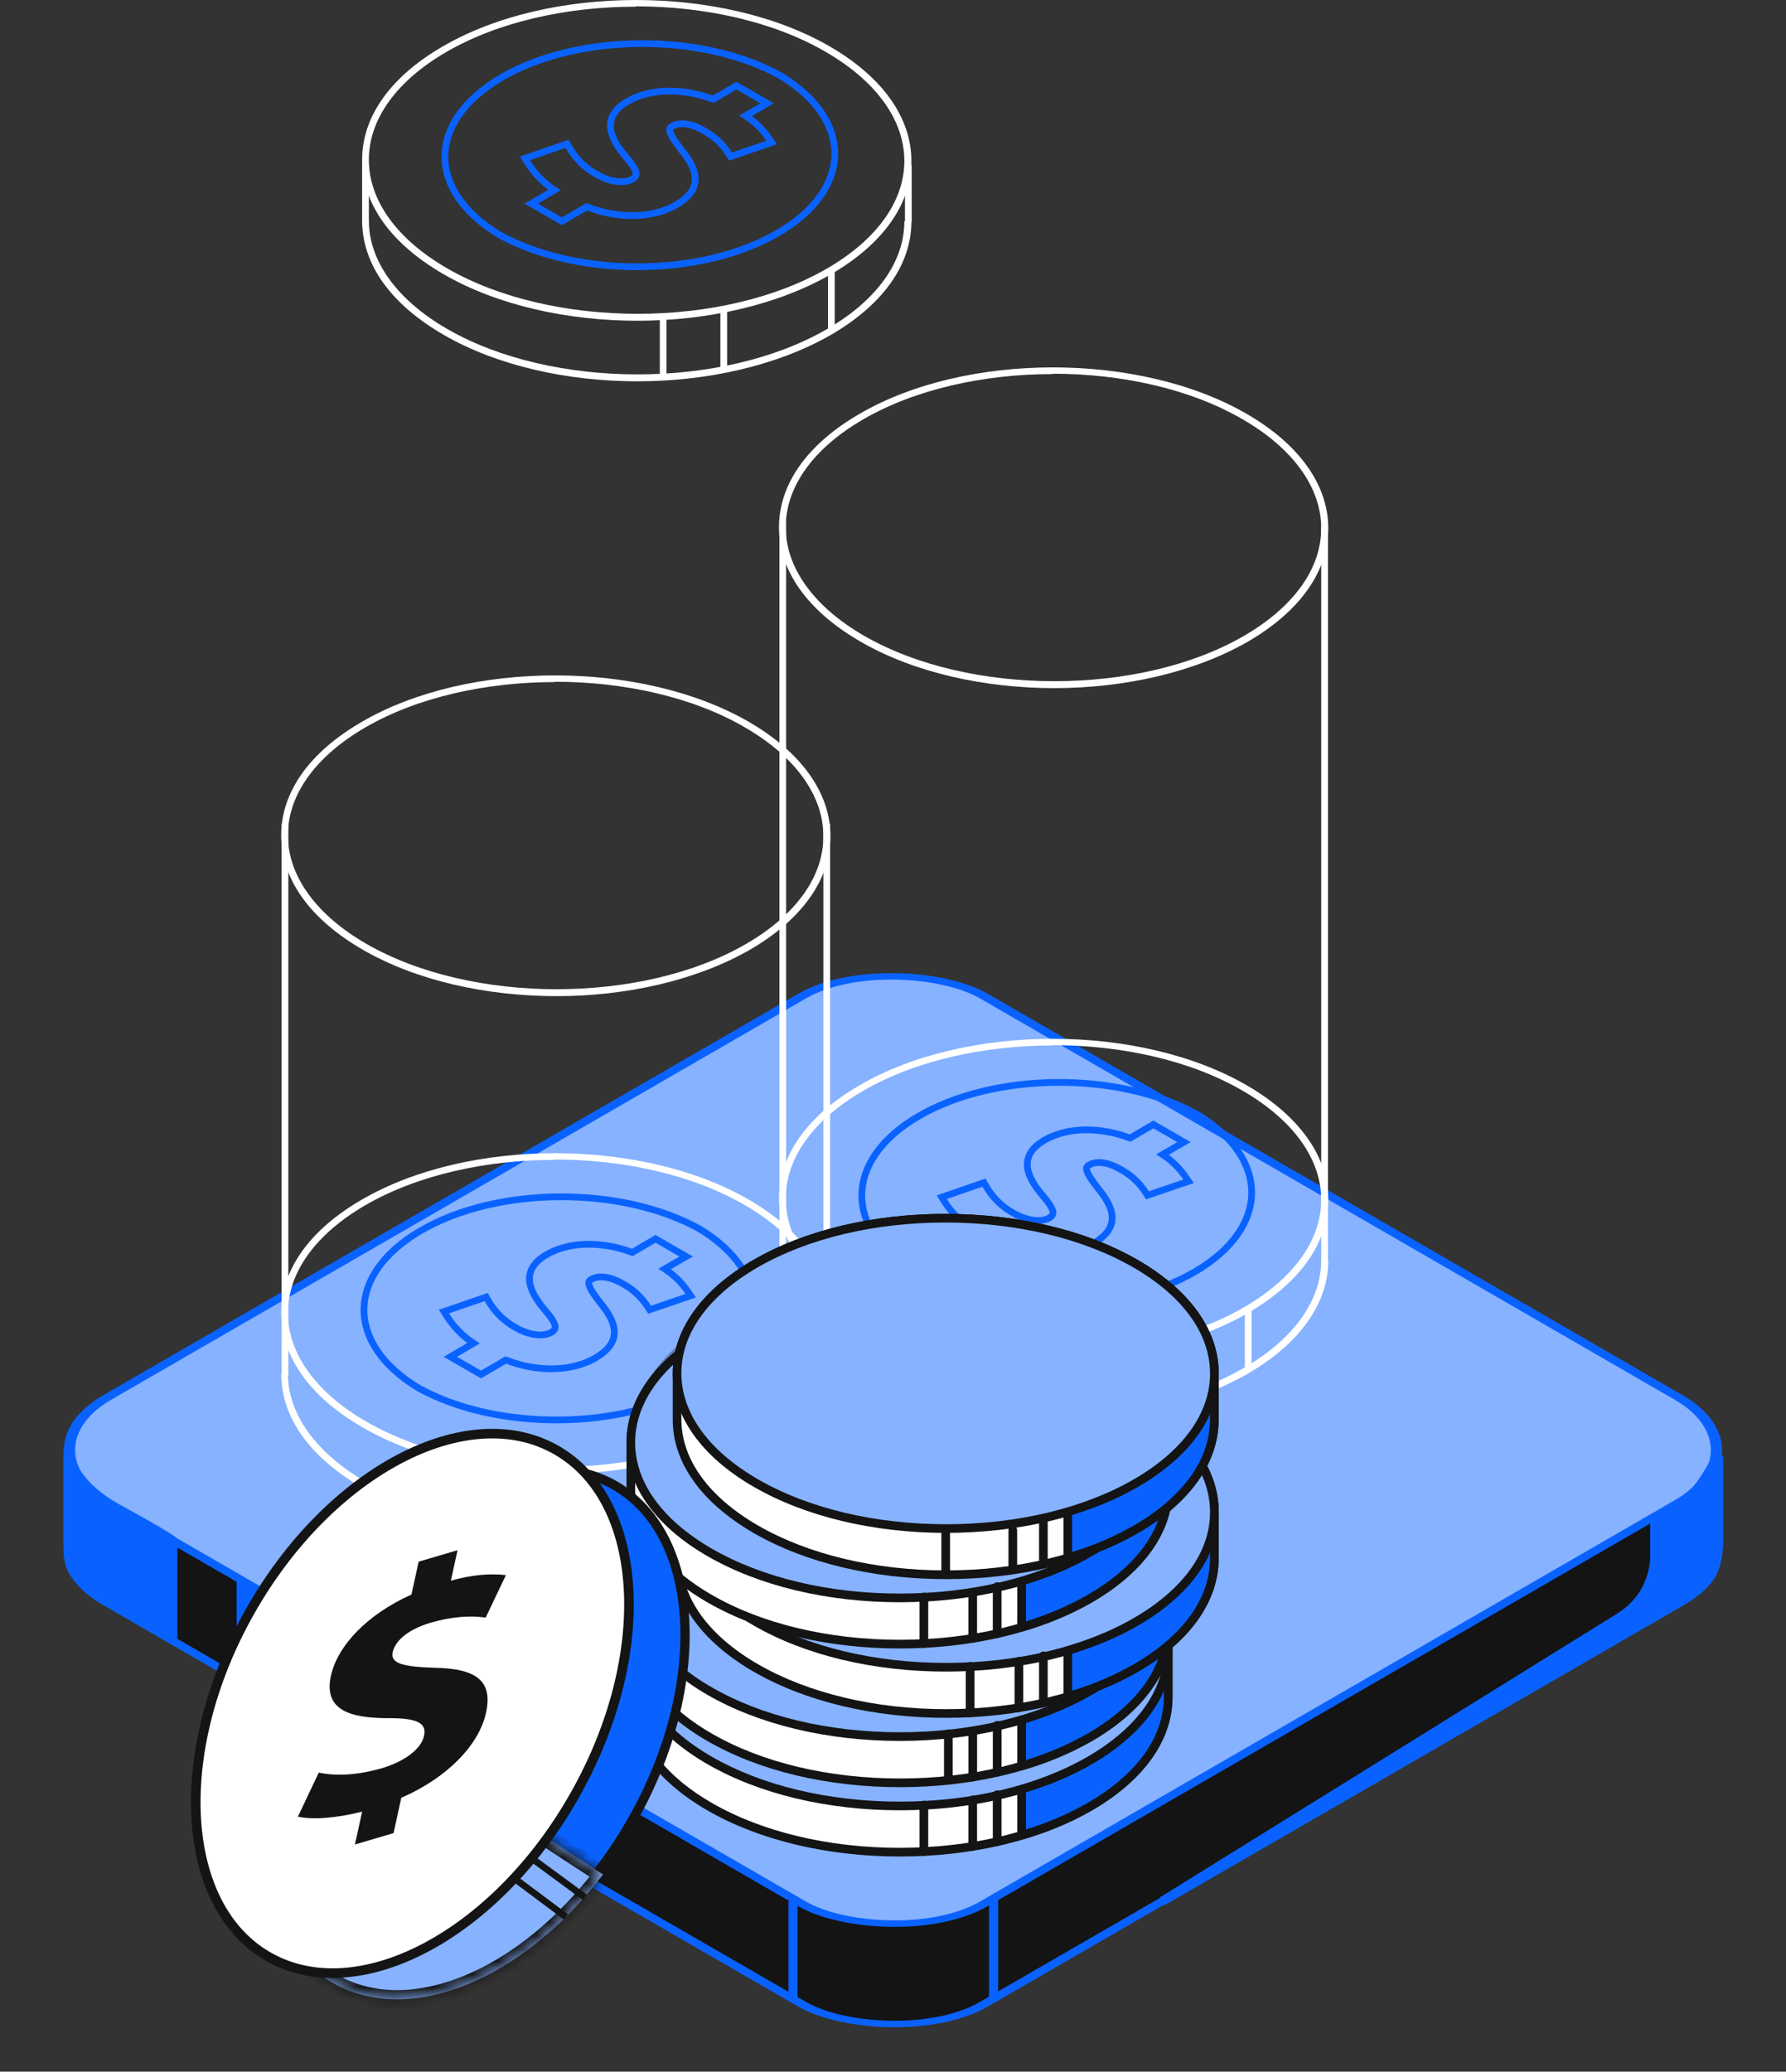 <svg width="138" height="160" viewBox="0 0 138 160" fill="none" xmlns="http://www.w3.org/2000/svg">
<rect x="0" y="0" width="138" height="160" fill="#333333" stroke="none"/>
<rect x="0.61" width="78.218" height="78.218" rx="8.104" transform="matrix(0.866 -0.5 0.866 0.5 0.732 120.042)" fill="#141414" stroke="#0962FF" stroke-width="0.705"/>
<rect x="0.61" width="78.218" height="78.218" rx="8.104" transform="matrix(0.866 -0.5 0.866 0.5 0.732 112.29)" fill="#86B2FF" stroke="#0962FF" stroke-width="0.705"/>
<path d="M5.25 119.372V111.957C5.25 112.779 6.025 114.846 9.126 116.537C12.226 118.228 13.236 118.886 13.354 119.003V126.614L7.012 122.879C6.681 122.631 6.083 122.069 5.66 121.366C5.303 120.773 5.25 120.063 5.25 119.372Z" fill="#0962FF" stroke="#0962FF" stroke-width="0.705"/>
<path d="M132.584 111.957V120.06" stroke="#0962FF" stroke-width="0.705"/>
<path d="M61.272 146.838V154.237" stroke="#0962FF" stroke-width="0.705"/>
<path d="M76.775 146.485V154.237" stroke="#0962FF" stroke-width="0.705"/>
<path d="M127.863 120.095V117.242C127.863 117.242 129.721 116.353 130.681 115.48C131.483 114.752 132.332 113.206 132.657 112.58C132.692 112.514 132.795 112.54 132.795 112.614V118.834C132.795 119.877 132.684 120.965 132.091 121.822C131.333 122.916 130.103 123.566 128.951 124.231L89.811 146.838L125.197 124.885C126.854 123.857 127.863 122.045 127.863 120.095Z" fill="#0962FF" stroke="#0962FF" stroke-width="0.705"/>
<path d="M18.639 129.714V122.315L24.276 125.839V132.885L18.639 129.714Z" fill="#0962FF" stroke="#0962FF" stroke-width="0.705"/>
<circle opacity="0.3" cx="16.307" cy="16.307" r="16.307" transform="matrix(0.866 0.5 -0.866 0.5 69.023 93.985)" fill="#141414"/>
<path d="M43.005 76.935C37.594 76.935 32.173 75.74 28.041 73.354C23.909 70.969 21.732 67.871 21.727 64.519C21.721 61.166 23.93 58.074 27.963 55.746C36.18 50.969 49.584 50.969 57.853 55.746C61.918 58.095 64.163 61.234 64.168 64.581C64.173 67.928 61.964 71.026 57.931 73.359C53.82 75.714 48.415 76.935 43.005 76.935ZM42.869 52.679C37.553 52.679 32.241 53.849 28.208 56.193C24.362 58.433 22.246 61.39 22.246 64.508C22.246 67.627 24.403 70.641 28.301 72.892C36.425 77.569 49.61 77.569 57.666 72.892C61.512 70.657 63.627 67.694 63.622 64.576C63.617 61.458 61.471 58.443 57.573 56.187C53.534 53.823 48.186 52.653 42.869 52.653V52.679Z" fill="white"/>
<path d="M28.041 114.933C32.173 117.319 37.594 118.514 43.005 118.514C48.415 118.514 53.82 117.293 57.931 114.938C61.964 112.605 64.173 109.507 64.168 106.16L63.622 106.155C63.627 109.273 61.512 112.236 57.666 114.47C49.61 119.148 36.425 119.148 28.301 114.47C24.403 112.22 22.246 109.206 22.246 106.087L21.727 106.098C21.732 109.45 23.909 112.547 28.041 114.933Z" fill="white"/>
<path d="M43.005 113.836C37.594 113.836 32.173 112.641 28.041 110.255C23.909 107.87 21.732 104.772 21.727 101.42C21.721 98.068 23.93 94.975 27.963 92.647C36.18 87.87 49.584 87.87 57.853 92.647C61.918 94.996 64.163 98.135 64.168 101.482C64.173 104.829 61.964 107.927 57.931 110.261C53.82 112.615 48.415 113.836 43.005 113.836ZM42.869 89.58C37.553 89.58 32.241 90.75 28.208 93.094C24.362 95.334 22.246 98.291 22.246 101.409C22.246 104.528 24.403 107.542 28.301 109.793C36.425 114.47 49.61 114.47 57.666 109.793C61.512 107.558 63.627 104.595 63.622 101.477C63.617 98.359 61.471 95.344 57.573 93.088C53.534 90.724 48.186 89.554 42.869 89.554V89.58Z" fill="white"/>
<line x1="22.018" y1="63.645" x2="22.018" y2="106.264" stroke="white" stroke-width="0.52"/>
<line x1="63.881" y1="63.645" x2="63.881" y2="106.264" stroke="white" stroke-width="0.52"/>
<path d="M53.176 99.788C52.697 99.076 52.079 98.47 51.362 98.004L52.629 97.268L53.017 97.043L52.628 96.819L50.783 95.753L50.652 95.677L50.522 95.754L48.857 96.73C46.437 95.822 43.95 95.901 42.244 96.891C41.769 97.165 41.421 97.469 41.2 97.811C40.975 98.156 40.889 98.528 40.918 98.913C40.976 99.663 41.471 100.444 42.146 101.226L42.146 101.226C42.609 101.761 42.834 102.135 42.884 102.396C42.907 102.515 42.892 102.599 42.854 102.668C42.814 102.741 42.734 102.823 42.584 102.909C42.294 103.073 41.881 103.137 41.396 103.077C40.914 103.018 40.382 102.84 39.874 102.546L39.874 102.546L39.868 102.543C38.943 102.042 38.182 101.285 37.675 100.364L37.569 100.173L37.362 100.244L34.613 101.19L34.306 101.295L34.477 101.572C35.014 102.442 35.733 103.182 36.584 103.743L35.185 104.564L34.799 104.789L35.186 105.013L37.031 106.078L37.162 106.154L37.292 106.078L39.085 105.034C41.639 106.04 44.269 105.886 45.987 104.888C46.843 104.39 47.385 103.811 47.459 103.067C47.532 102.339 47.145 101.55 46.412 100.659C45.908 100.019 45.622 99.584 45.524 99.28C45.477 99.134 45.484 99.048 45.504 98.993C45.523 98.941 45.57 98.877 45.69 98.807L45.69 98.807C46.107 98.565 46.924 98.459 48.096 99.135L48.096 99.135L48.104 99.139C48.913 99.57 49.596 100.206 50.085 100.982L50.195 101.155L50.389 101.089L53.045 100.179L53.366 100.069L53.176 99.788ZM43.225 92.431C47.12 92.408 51.021 93.235 54.032 94.899C56.907 96.634 58.276 98.843 58.249 100.994C58.222 103.148 56.796 105.347 53.854 107.058C50.914 108.768 47.048 109.642 43.15 109.666C39.254 109.69 35.354 108.864 32.343 107.203C29.465 105.465 28.096 103.255 28.124 101.103C28.151 98.949 29.579 96.75 32.521 95.039C35.461 93.328 39.327 92.454 43.225 92.431Z" stroke="#0962FF" stroke-width="0.52"/>
<line x1="57.983" y1="109.902" x2="57.983" y2="114.579" stroke="white" stroke-width="0.52"/>
<line x1="49.666" y1="113.021" x2="49.666" y2="117.698" stroke="white" stroke-width="0.52"/>
<line x1="44.988" y1="113.54" x2="44.988" y2="118.218" stroke="white" stroke-width="0.52"/>
<path d="M81.469 53.145C76.059 53.145 70.638 51.95 66.506 49.565C62.374 47.179 60.197 44.081 60.191 40.729C60.186 37.377 62.395 34.284 66.428 31.956C74.645 27.18 88.049 27.18 96.318 31.956C100.383 34.305 102.628 37.444 102.633 40.791C102.638 44.139 100.429 47.236 96.396 49.57C92.285 51.924 86.88 53.145 81.469 53.145ZM81.334 28.89C76.017 28.89 70.706 30.059 66.672 32.403C62.827 34.643 60.711 37.6 60.711 40.719C60.711 43.837 62.868 46.852 66.766 49.102C74.889 53.78 88.075 53.78 96.131 49.102C99.977 46.867 102.092 43.905 102.087 40.786C102.082 37.668 99.936 34.653 96.037 32.398C91.999 30.033 86.651 28.863 81.334 28.863V28.89Z" fill="white"/>
<path d="M66.506 106.098C70.638 108.483 76.059 109.679 81.469 109.679C86.88 109.679 92.285 108.457 96.396 106.103C100.429 103.769 102.638 100.672 102.633 97.325L102.087 97.319C102.092 100.438 99.977 103.4 96.131 105.635C88.075 110.313 74.889 110.313 66.766 105.635C62.868 103.385 60.711 100.37 60.711 97.252L60.191 97.262C60.197 100.614 62.374 103.712 66.506 106.098Z" fill="white"/>
<path d="M81.469 105.001C76.059 105.001 70.638 103.806 66.506 101.42C62.374 99.034 60.197 95.937 60.191 92.585C60.186 89.232 62.395 86.14 66.428 83.811C74.645 79.035 88.049 79.035 96.318 83.811C100.383 86.161 102.628 89.3 102.633 92.647C102.638 95.994 100.429 99.092 96.396 101.425C92.285 103.78 86.88 105.001 81.469 105.001ZM81.334 80.745C76.017 80.745 70.706 81.914 66.672 84.258C62.827 86.499 60.711 89.456 60.711 92.574C60.711 95.693 62.868 98.707 66.766 100.957C74.889 105.635 88.075 105.635 96.131 100.957C99.977 98.723 102.092 95.76 102.087 92.642C102.082 89.523 99.936 86.509 96.037 84.253C91.999 81.888 86.651 80.719 81.334 80.719V80.745Z" fill="white"/>
<path d="M60.482 40.242L60.482 97.429" stroke="white" stroke-width="0.52"/>
<path d="M102.348 40.684L102.348 97.428" stroke="white" stroke-width="0.52"/>
<path d="M91.641 90.953C91.161 90.241 90.544 89.635 89.827 89.169L91.094 88.433L91.482 88.208L91.093 87.983L89.248 86.918L89.117 86.842L88.987 86.919L87.322 87.895C84.901 86.987 82.415 87.066 80.709 88.056C80.234 88.329 79.886 88.634 79.664 88.975C79.44 89.321 79.353 89.693 79.383 90.078C79.441 90.828 79.936 91.609 80.611 92.391L80.611 92.391C81.073 92.926 81.298 93.299 81.349 93.561C81.372 93.68 81.356 93.764 81.319 93.832C81.279 93.906 81.199 93.988 81.049 94.074C80.759 94.237 80.346 94.301 79.861 94.242C79.379 94.183 78.847 94.004 78.339 93.711L78.339 93.711L78.333 93.707C77.408 93.206 76.647 92.45 76.139 91.529L76.034 91.337L75.827 91.409L73.078 92.355L72.77 92.46L72.941 92.737C73.478 93.606 74.198 94.347 75.049 94.908L73.649 95.728L73.264 95.954L73.651 96.177L75.496 97.243L75.626 97.318L75.757 97.243L77.55 96.199C80.104 97.204 82.734 97.051 84.452 96.052C85.308 95.555 85.85 94.976 85.924 94.231C85.996 93.504 85.61 92.715 84.877 91.824C84.373 91.184 84.087 90.749 83.989 90.444C83.942 90.299 83.949 90.213 83.969 90.158C83.988 90.105 84.034 90.042 84.155 89.972L84.155 89.972C84.572 89.73 85.389 89.624 86.561 90.299L86.561 90.3L86.569 90.304C87.378 90.735 88.061 91.37 88.55 92.146L88.66 92.32L88.854 92.254L91.51 91.344L91.831 91.234L91.641 90.953ZM81.69 83.596C85.585 83.573 89.486 84.4 92.496 86.064C95.372 87.799 96.741 90.007 96.714 92.159C96.687 94.313 95.26 96.512 92.319 98.223C89.379 99.933 85.513 100.807 81.615 100.831C77.719 100.855 73.819 100.029 70.808 98.368C67.93 96.63 66.561 94.42 66.588 92.268C66.616 90.114 68.044 87.915 70.986 86.203C73.925 84.493 77.792 83.619 81.69 83.596Z" stroke="#0962FF" stroke-width="0.52"/>
<line x1="96.447" y1="101.067" x2="96.447" y2="105.744" stroke="white" stroke-width="0.52"/>
<line x1="88.133" y1="104.185" x2="88.133" y2="108.863" stroke="white" stroke-width="0.52"/>
<line x1="83.455" y1="104.705" x2="83.455" y2="109.382" stroke="white" stroke-width="0.52"/>
<path d="M34.295 25.869C38.427 28.254 43.848 29.45 49.258 29.45C54.669 29.45 60.074 28.228 64.185 25.874C68.218 23.54 70.427 20.443 70.422 17.096L69.876 17.09C69.881 20.209 67.766 23.171 63.92 25.406C55.864 30.084 42.678 30.084 34.555 25.406C30.657 23.156 28.5 20.141 28.5 17.023L27.98 17.033C27.986 20.386 30.163 23.483 34.295 25.869Z" fill="white"/>
<path d="M49.258 24.772C43.848 24.772 38.427 23.577 34.295 21.191C30.163 18.805 27.986 15.708 27.98 12.355C27.975 9.003 30.184 5.911 34.217 3.582C42.434 -1.194 55.838 -1.194 64.107 3.582C68.172 5.932 70.417 9.071 70.422 12.418C70.427 15.765 68.218 18.863 64.185 21.196C60.074 23.551 54.669 24.772 49.258 24.772ZM49.123 0.516C43.806 0.516 38.495 1.685 34.462 4.029C30.616 6.269 28.5 9.227 28.5 12.345C28.5 15.464 30.657 18.478 34.555 20.728C42.678 25.406 55.864 25.406 63.92 20.728C67.766 18.494 69.881 15.531 69.876 12.413C69.871 9.294 67.725 6.28 63.827 4.024C59.788 1.659 54.44 0.49 49.123 0.49V0.516Z" fill="white"/>
<path d="M70.184 12.734V17.151" stroke="white" stroke-width="0.52"/>
<path d="M28.24 12.734V17.151" stroke="white" stroke-width="0.52"/>
<path d="M59.43 10.724C58.95 10.012 58.333 9.406 57.616 8.94L58.883 8.204L59.271 7.979L58.882 7.754L57.037 6.689L56.906 6.613L56.776 6.69L55.111 7.666C52.69 6.758 50.204 6.837 48.498 7.827C48.023 8.1 47.675 8.405 47.453 8.746C47.229 9.092 47.143 9.463 47.172 9.849C47.23 10.599 47.725 11.379 48.4 12.161L48.4 12.162C48.862 12.697 49.087 13.07 49.138 13.332C49.161 13.451 49.145 13.535 49.108 13.603C49.068 13.677 48.988 13.759 48.838 13.844C48.548 14.008 48.135 14.072 47.65 14.013C47.168 13.954 46.636 13.775 46.128 13.482L46.128 13.482L46.122 13.478C45.197 12.977 44.436 12.221 43.928 11.3L43.823 11.108L43.616 11.179L40.867 12.125L40.56 12.231L40.73 12.508C41.267 13.377 41.987 14.118 42.838 14.678L41.438 15.499L41.053 15.725L41.44 15.948L43.285 17.014L43.416 17.089L43.546 17.013L45.339 15.97C47.893 16.975 50.523 16.822 52.241 15.823C53.097 15.325 53.639 14.747 53.713 14.002C53.785 13.275 53.399 12.486 52.666 11.595C52.162 10.955 51.876 10.52 51.778 10.215C51.731 10.07 51.738 9.984 51.758 9.929C51.777 9.876 51.824 9.812 51.944 9.743L51.944 9.743C52.361 9.501 53.178 9.395 54.35 10.07L54.35 10.07L54.358 10.075C55.167 10.506 55.85 11.141 56.339 11.917L56.449 12.091L56.643 12.024L59.299 11.115L59.62 11.005L59.43 10.724ZM49.479 3.367C53.374 3.343 57.275 4.171 60.285 5.834C63.161 7.57 64.53 9.778 64.503 11.93C64.476 14.083 63.05 16.282 60.108 17.994C57.168 19.704 53.302 20.578 49.404 20.602C45.508 20.626 41.608 19.8 38.597 18.139C35.719 16.401 34.35 14.191 34.377 12.039C34.405 9.884 35.833 7.685 38.775 5.974C41.715 4.264 45.581 3.39 49.479 3.367Z" stroke="#0962FF" stroke-width="0.52"/>
<line x1="64.238" y1="20.838" x2="64.238" y2="25.515" stroke="white" stroke-width="0.52"/>
<line x1="55.922" y1="23.956" x2="55.922" y2="28.634" stroke="white" stroke-width="0.52"/>
<line x1="51.242" y1="24.476" x2="51.242" y2="29.153" stroke="white" stroke-width="0.52"/>
<path d="M90.261 127.492C90.253 124.427 88.225 121.364 84.169 119.023C76.057 114.339 62.916 114.334 54.812 119.013C50.758 121.354 48.735 124.422 48.742 127.492V131.062C48.742 134.128 50.778 137.191 54.83 139.532C62.942 144.217 76.091 144.22 84.189 139.542C88.243 137.201 90.266 134.133 90.261 131.062V127.492Z" fill="white"/>
<path d="M69.525 143.382C63.916 143.382 58.645 142.118 54.661 139.822C50.636 137.497 48.414 134.387 48.408 131.067V127.496C48.401 124.169 50.616 121.054 54.646 118.726C58.611 116.436 63.879 115.176 69.475 115.176C75.072 115.176 80.356 116.44 84.338 118.736C88.366 121.061 90.591 124.171 90.597 127.491V131.062C90.597 134.392 88.387 137.506 84.358 139.832C80.391 142.122 75.123 143.382 69.525 143.382ZM69.474 115.841C63.992 115.841 58.843 117.07 54.979 119.301C51.166 121.505 49.07 124.413 49.076 127.491V131.052C49.084 134.136 51.186 137.042 54.997 139.241C58.873 141.48 64.032 142.713 69.525 142.713C75.018 142.713 80.156 141.484 84.021 139.253C87.835 137.052 89.932 134.143 89.925 131.062V127.492C89.925 124.418 87.816 121.512 84.002 119.313C80.126 117.074 74.965 115.841 69.474 115.841Z" fill="#141414"/>
<path d="M90.261 131.062V127.492C90.254 124.427 88.225 121.364 84.169 119.023C82.517 118.087 80.76 117.349 78.936 116.825V141.742C80.767 141.218 82.53 140.48 84.188 139.542C88.244 137.201 90.266 134.138 90.261 131.062Z" fill="#0962FF"/>
<path d="M78.936 142.077C78.864 142.076 78.793 142.053 78.735 142.01C78.694 141.979 78.66 141.938 78.637 141.892C78.614 141.845 78.602 141.794 78.602 141.742V116.825C78.602 116.773 78.614 116.722 78.637 116.675C78.66 116.628 78.694 116.588 78.736 116.557C78.778 116.526 78.826 116.505 78.878 116.496C78.929 116.487 78.982 116.49 79.032 116.505C80.881 117.037 82.662 117.784 84.337 118.732C88.365 121.057 90.59 124.168 90.596 127.487V131.059C90.596 134.388 88.386 137.502 84.357 139.828C82.676 140.78 80.888 141.528 79.031 142.059C79 142.07 78.968 142.075 78.936 142.077ZM79.271 117.277V141.289C80.925 140.788 82.519 140.104 84.023 139.252C87.836 137.05 89.934 134.141 89.927 131.061V127.491C89.927 124.417 87.817 121.511 84.004 119.311C82.506 118.462 80.918 117.78 79.271 117.277Z" fill="#141414"/>
<path d="M84.19 135.971C92.293 131.294 92.284 123.705 84.17 119.022C76.055 114.34 62.916 114.334 54.812 119.012C46.708 123.691 46.718 131.279 54.831 135.961C62.944 140.643 76.084 140.65 84.19 135.971Z" fill="#86B2FF"/>
<path d="M69.525 139.812C63.916 139.812 58.645 138.547 54.661 136.251C50.628 133.922 48.408 130.806 48.408 127.478C48.408 124.15 50.624 121.045 54.648 118.724C58.612 116.434 63.88 115.173 69.476 115.173C75.073 115.173 80.357 116.437 84.339 118.734C88.375 121.062 90.592 124.179 90.592 127.508C90.592 130.837 88.377 133.94 84.354 136.262C80.391 138.551 75.123 139.812 69.525 139.812ZM69.474 115.841C63.992 115.841 58.843 117.07 54.979 119.301C51.172 121.5 49.075 124.404 49.075 127.478C49.075 130.552 51.178 133.467 54.996 135.672C58.873 137.909 64.032 139.143 69.525 139.143C75.018 139.143 80.156 137.913 84.021 135.682C87.828 133.483 89.925 130.581 89.925 127.507C89.925 124.433 87.822 121.516 84.002 119.313C80.126 117.074 74.965 115.841 69.474 115.841Z" fill="#141414"/>
<path d="M57.8 133.647C57.712 133.6 57.616 133.559 57.531 133.509C50.925 129.694 50.919 123.491 57.517 119.682C57.608 119.629 57.707 119.585 57.8 119.535V133.647ZM71.728 116.923C70.936 116.863 70.14 116.828 69.343 116.83V136.366C70.14 136.366 70.936 136.337 71.728 136.279V116.923ZM81.467 119.69C80.044 118.889 78.528 118.265 76.953 117.834V135.373C78.534 134.944 80.055 134.321 81.482 133.517C88.089 129.708 88.075 123.507 81.467 119.69Z" fill="white"/>
<path d="M67.962 130.039C68.541 129.706 68.839 129.342 68.856 128.948C68.874 128.555 68.619 128.02 68.096 127.342C67.035 126.111 66.476 125.069 66.419 124.215C66.361 123.361 66.979 122.56 68.272 121.81C69.463 121.122 70.824 120.782 72.356 120.788C73.906 120.8 75.434 121.154 76.832 121.825L79.099 120.518L80.785 121.491L78.486 122.817C79.582 123.651 80.082 124.513 79.987 125.403C79.892 126.294 79.181 127.108 77.855 127.847L77.779 127.865L74.758 126.121C75.528 125.675 75.944 125.234 76.009 124.793C76.074 124.352 75.79 123.951 75.161 123.589C74.572 123.225 73.89 123.04 73.198 123.055C72.549 123.085 71.917 123.273 71.358 123.604C70.812 123.92 70.537 124.259 70.526 124.629C70.515 124.999 70.768 125.547 71.284 126.279C72.345 127.479 72.896 128.516 72.936 129.39C72.976 130.265 72.353 131.073 71.069 131.814C69.822 132.528 68.405 132.887 66.969 132.852C65.425 132.827 63.906 132.466 62.517 131.793L60.432 132.997L58.746 132.023L60.831 130.82C59.595 129.967 58.931 129.063 58.839 128.108C58.746 127.154 59.469 126.248 61.007 125.392L61.101 125.375L64.114 127.113C63.209 127.635 62.786 128.135 62.843 128.614C62.901 129.092 63.283 129.535 63.989 129.941C64.611 130.322 65.324 130.531 66.054 130.547C66.724 130.553 67.383 130.378 67.962 130.039Z" fill="#141414"/>
<path d="M71.385 143.335C71.297 143.335 71.212 143.299 71.149 143.236C71.087 143.174 71.051 143.089 71.051 143V139.429C71.049 139.384 71.055 139.338 71.071 139.295C71.086 139.252 71.111 139.212 71.142 139.179C71.173 139.146 71.211 139.119 71.253 139.101C71.295 139.083 71.34 139.074 71.386 139.074C71.432 139.074 71.477 139.083 71.519 139.101C71.561 139.119 71.599 139.146 71.63 139.179C71.661 139.212 71.686 139.252 71.701 139.295C71.717 139.338 71.723 139.384 71.721 139.429V143C71.721 143.089 71.685 143.174 71.622 143.237C71.559 143.3 71.474 143.335 71.385 143.335ZM75.161 142.939C75.072 142.939 74.987 142.903 74.924 142.841C74.862 142.778 74.826 142.693 74.826 142.605V139.034C74.823 138.988 74.83 138.943 74.845 138.9C74.861 138.857 74.885 138.817 74.916 138.784C74.948 138.751 74.985 138.724 75.027 138.706C75.069 138.688 75.115 138.678 75.16 138.678C75.206 138.678 75.251 138.688 75.293 138.706C75.335 138.724 75.373 138.751 75.404 138.784C75.436 138.817 75.46 138.857 75.476 138.9C75.491 138.943 75.498 138.988 75.495 139.034V142.605C75.494 142.692 75.458 142.776 75.395 142.838C75.333 142.9 75.249 142.935 75.161 142.935V142.939ZM77.048 142.575C76.959 142.575 76.874 142.539 76.811 142.476C76.748 142.414 76.713 142.328 76.713 142.239V138.613C76.713 138.524 76.748 138.439 76.811 138.376C76.874 138.313 76.959 138.277 77.048 138.277C77.137 138.277 77.222 138.313 77.285 138.376C77.348 138.439 77.383 138.524 77.383 138.613V142.239C77.382 142.328 77.347 142.412 77.284 142.474C77.221 142.536 77.136 142.571 77.048 142.571V142.575Z" fill="#141414"/>
<path d="M90.261 122.132C90.253 119.068 88.225 116.004 84.169 113.662C76.057 108.979 62.916 108.974 54.812 113.652C50.758 115.994 48.735 119.063 48.742 122.132V125.703C48.742 128.767 50.778 131.832 54.83 134.173C62.942 138.856 76.091 138.86 84.189 134.183C88.243 131.842 90.266 128.772 90.261 125.703V122.132Z" fill="white"/>
<path d="M69.525 138.027C63.916 138.027 58.645 136.762 54.661 134.466C50.636 132.142 48.414 129.03 48.408 125.711V122.132C48.401 118.805 50.616 115.691 54.646 113.362C58.611 111.074 63.879 109.812 69.475 109.812C75.072 109.812 80.356 111.076 84.338 113.374C88.366 115.697 90.591 118.808 90.597 122.128V125.7C90.597 129.028 88.387 132.142 84.358 134.469C80.391 136.764 75.123 138.027 69.525 138.027ZM69.474 110.486C63.992 110.486 58.843 111.714 54.979 113.946C51.166 116.149 49.07 119.058 49.076 122.136V125.696C49.084 128.78 51.186 131.685 54.997 133.886C58.873 136.125 64.032 137.357 69.525 137.357C75.018 137.357 80.156 136.129 84.021 133.896C87.835 131.695 89.932 128.786 89.925 125.707V122.132C89.925 119.058 87.816 116.152 84.002 113.953C80.126 111.718 74.965 110.486 69.474 110.486Z" fill="#141414"/>
<path d="M90.261 125.707V122.132C90.254 119.068 88.225 116.003 84.169 113.662C82.517 112.727 80.76 111.99 78.936 111.466V136.389C80.767 135.865 82.53 135.127 84.188 134.189C88.244 131.845 90.266 128.776 90.261 125.707Z" fill="#0962FF"/>
<path d="M78.936 136.72C78.847 136.72 78.762 136.685 78.699 136.623C78.637 136.56 78.602 136.475 78.602 136.386V111.47C78.602 111.418 78.614 111.366 78.637 111.32C78.66 111.273 78.694 111.233 78.736 111.202C78.778 111.17 78.826 111.149 78.878 111.14C78.929 111.131 78.982 111.134 79.032 111.149C80.882 111.681 82.663 112.429 84.338 113.377C88.367 115.701 90.591 118.811 90.598 122.132V125.704C90.598 129.031 88.388 132.146 84.358 134.473C82.677 135.423 80.889 136.172 79.032 136.704C79.001 136.714 78.968 136.72 78.936 136.72ZM79.271 111.922V135.934C80.925 135.432 82.519 134.748 84.023 133.895C87.836 131.694 89.934 128.785 89.927 125.706V122.132C89.927 119.058 87.817 116.152 84.004 113.953C82.505 113.104 80.918 112.423 79.271 111.922Z" fill="#141414"/>
<path d="M84.19 130.616C92.293 125.939 92.284 118.35 84.17 113.666C76.055 108.982 62.916 108.977 54.812 113.656C46.708 118.335 46.718 125.922 54.831 130.606C62.944 135.29 76.084 135.293 84.19 130.616Z" fill="#86B2FF"/>
<path d="M69.525 134.456C63.916 134.456 58.645 133.191 54.661 130.896C50.628 128.566 48.408 125.451 48.408 122.123C48.408 118.795 50.624 115.688 54.648 113.368C58.612 111.08 63.88 109.818 69.476 109.818C75.073 109.818 80.357 111.082 84.339 113.38C88.375 115.708 90.592 118.824 90.592 122.153C90.592 125.482 88.377 128.586 84.354 130.907C80.391 133.195 75.123 134.456 69.525 134.456ZM69.474 110.486C63.992 110.486 58.843 111.714 54.979 113.946C51.172 116.145 49.075 119.047 49.075 122.123C49.075 125.198 51.178 128.112 54.996 130.316C58.873 132.554 64.032 133.786 69.525 133.786C75.018 133.786 80.156 132.558 84.021 130.326C87.828 128.128 89.925 125.224 89.925 122.15C89.925 119.076 87.822 116.161 84.002 113.956C80.126 111.717 74.965 110.486 69.474 110.486Z" fill="#141414"/>
<path d="M57.8 128.292C57.712 128.243 57.616 128.202 57.531 128.152C50.925 124.338 50.919 118.135 57.517 114.325C57.608 114.274 57.707 114.23 57.8 114.179V128.292ZM71.728 111.568C70.936 111.506 70.14 111.471 69.343 111.475V131.011C70.14 131.011 70.936 130.982 71.728 130.922V111.568ZM81.467 114.334C80.044 113.533 78.528 112.911 76.953 112.479V130.018C78.534 129.589 80.055 128.965 81.482 128.161C88.089 124.352 88.075 118.148 81.467 114.334Z" fill="white"/>
<path d="M67.963 124.683C68.541 124.349 68.839 123.986 68.857 123.592C68.874 123.2 68.619 122.664 68.097 121.987C67.036 120.756 66.477 119.714 66.419 118.86C66.362 118.006 66.98 117.204 68.273 116.454C69.463 115.767 70.825 115.427 72.356 115.433C73.906 115.444 75.435 115.798 76.832 116.47L79.1 115.162L80.785 116.135L78.487 117.462C79.582 118.296 80.083 119.157 79.988 120.047C79.892 120.936 79.182 121.751 77.855 122.492L77.78 122.509L74.76 120.756C75.53 120.309 75.945 119.868 76.01 119.427C76.076 118.985 75.792 118.585 75.163 118.222C74.574 117.858 73.892 117.673 73.2 117.689C72.551 117.719 71.919 117.907 71.359 118.238C70.814 118.554 70.539 118.894 70.528 119.264C70.516 119.634 70.77 120.182 71.286 120.912C72.347 122.112 72.898 123.149 72.938 124.024C72.978 124.898 72.355 125.706 71.07 126.448C69.825 127.162 68.407 127.521 66.971 127.487C65.427 127.461 63.908 127.099 62.519 126.426L60.434 127.632L58.748 126.656L60.833 125.455C59.597 124.602 58.933 123.698 58.841 122.743C58.748 121.789 59.471 120.883 61.009 120.027L61.103 120.009L64.116 121.748C63.211 122.27 62.788 122.77 62.845 123.248C62.9 123.726 63.283 124.166 63.991 124.575C64.614 124.956 65.326 125.165 66.055 125.182C66.725 125.19 67.383 125.018 67.963 124.683Z" fill="#141414"/>
<path d="M73.276 137.832C73.187 137.832 73.102 137.796 73.04 137.733C72.977 137.671 72.942 137.586 72.942 137.497V133.925C72.939 133.879 72.946 133.834 72.961 133.791C72.977 133.748 73.001 133.708 73.032 133.675C73.064 133.642 73.102 133.615 73.144 133.597C73.186 133.579 73.231 133.569 73.277 133.569C73.322 133.569 73.368 133.579 73.41 133.597C73.451 133.615 73.489 133.642 73.521 133.675C73.552 133.708 73.576 133.748 73.592 133.791C73.607 133.834 73.614 133.879 73.611 133.925V137.496C73.611 137.54 73.603 137.583 73.586 137.624C73.569 137.665 73.544 137.701 73.513 137.733C73.482 137.764 73.445 137.788 73.404 137.805C73.364 137.822 73.32 137.831 73.276 137.831V137.832ZM75.163 137.582C75.074 137.582 74.989 137.547 74.926 137.484C74.863 137.421 74.828 137.336 74.828 137.247V133.676C74.833 133.591 74.871 133.511 74.933 133.452C74.995 133.394 75.077 133.361 75.162 133.361C75.248 133.361 75.33 133.394 75.392 133.452C75.454 133.511 75.492 133.591 75.497 133.676V137.247C75.496 137.335 75.461 137.419 75.398 137.482C75.336 137.544 75.251 137.579 75.163 137.579V137.582ZM77.05 137.217C76.962 137.217 76.877 137.182 76.814 137.119C76.751 137.056 76.716 136.971 76.715 136.883V133.256C76.715 133.167 76.751 133.082 76.813 133.019C76.876 132.956 76.962 132.921 77.05 132.921C77.139 132.921 77.225 132.956 77.287 133.019C77.35 133.082 77.385 133.167 77.385 133.256V136.883C77.385 136.971 77.349 137.055 77.286 137.117C77.223 137.179 77.139 137.214 77.05 137.214V137.217Z" fill="#141414"/>
<path d="M93.83 116.78C93.83 113.715 91.794 110.652 87.741 108.311C79.627 103.627 66.48 103.622 58.381 108.301C54.328 110.642 52.304 113.71 52.311 116.78V120.351C52.318 123.416 54.348 126.479 58.399 128.82C66.511 133.505 79.659 133.509 87.76 128.83C91.813 126.49 93.835 123.421 93.83 120.351V116.78Z" fill="white"/>
<path d="M73.096 132.671C67.488 132.671 62.209 131.406 58.234 129.11C54.207 126.785 51.98 123.675 51.98 120.356V116.784C51.973 113.457 54.188 110.342 58.219 108.014C62.183 105.725 67.451 104.464 73.047 104.464C78.644 104.464 83.934 105.728 87.912 108.024C91.939 110.349 94.166 113.46 94.166 116.779V120.351C94.166 123.679 91.956 126.794 87.927 129.12C83.963 131.41 78.694 132.671 73.096 132.671ZM73.045 105.129C67.563 105.129 62.414 106.359 58.55 108.59C54.737 110.793 52.64 113.701 52.647 116.779V120.341C52.655 123.425 54.757 126.33 58.568 128.531C62.444 130.768 67.603 132.002 73.096 132.002C78.589 132.002 83.727 130.772 87.594 128.541C91.406 126.339 93.503 123.431 93.498 120.351V116.78C93.49 113.706 91.387 110.801 87.575 108.601C83.697 106.362 78.536 105.129 73.045 105.129Z" fill="#141414"/>
<path d="M93.832 120.351V116.78C93.832 113.715 91.796 110.652 87.743 108.311C86.09 107.377 84.333 106.64 82.508 106.115V131.03C84.339 130.507 86.103 129.768 87.76 128.83C91.815 126.49 93.844 123.421 93.832 120.351Z" fill="#0962FF"/>
<path d="M82.505 131.365C82.416 131.365 82.331 131.329 82.269 131.267C82.206 131.204 82.17 131.119 82.17 131.03V106.115C82.17 106.063 82.182 106.011 82.205 105.965C82.228 105.918 82.262 105.877 82.304 105.846C82.345 105.815 82.394 105.794 82.445 105.785C82.496 105.776 82.549 105.779 82.599 105.793C84.45 106.326 86.231 107.073 87.908 108.021C91.935 110.346 94.161 113.456 94.161 116.775V120.347C94.161 123.675 91.951 126.79 87.923 129.116C86.241 130.067 84.453 130.816 82.595 131.348C82.566 131.357 82.536 131.363 82.505 131.365ZM82.839 106.566V130.578C84.493 130.076 86.087 129.393 87.591 128.541C91.403 126.339 93.501 123.431 93.496 120.351V116.78C93.488 113.706 91.385 110.801 87.573 108.601C86.073 107.751 84.484 107.068 82.835 106.566H82.839Z" fill="#141414"/>
<path d="M87.761 125.258C95.863 120.581 95.854 112.991 87.743 108.308C79.631 103.626 66.482 103.62 58.383 108.298C50.284 112.977 50.289 120.565 58.4 125.247C66.512 129.929 79.659 129.938 87.761 125.258Z" fill="#86B2FF"/>
<path d="M73.096 129.1C67.488 129.1 62.209 127.836 58.234 125.54C54.199 123.211 51.98 120.096 51.98 116.767C51.98 113.437 54.197 110.333 58.22 108.012C62.184 105.722 67.452 104.462 73.049 104.462C78.645 104.462 83.935 105.726 87.914 108.022C91.948 110.352 94.167 113.467 94.167 116.797C94.167 120.126 91.952 123.229 87.929 125.551C83.963 127.84 78.694 129.1 73.096 129.1ZM73.045 105.129C67.563 105.129 62.414 106.359 58.55 108.59C54.743 110.788 52.646 113.692 52.646 116.767C52.646 119.841 54.749 122.756 58.568 124.961C62.444 127.198 67.603 128.431 73.096 128.431C78.589 128.431 83.727 127.202 87.594 124.971C91.4 122.772 93.498 119.869 93.498 116.795C93.498 113.721 91.393 110.805 87.575 108.601C83.697 106.363 78.536 105.129 73.045 105.129Z" fill="#141414"/>
<path d="M61.37 122.936C61.283 122.888 61.187 122.847 61.102 122.797C54.496 118.983 54.488 112.779 61.088 108.97C61.178 108.917 61.278 108.874 61.37 108.824V122.936ZM75.299 106.212C74.507 106.151 73.709 106.116 72.914 106.12V125.655C73.709 125.655 74.507 125.626 75.299 125.567V106.212ZM85.037 108.979C83.615 108.177 82.098 107.554 80.523 107.124V124.662C82.104 124.233 83.625 123.61 85.052 122.806C91.653 118.996 91.646 112.793 85.037 108.979Z" fill="white"/>
<path d="M71.532 119.328C72.111 118.995 72.407 118.63 72.427 118.236C72.447 117.842 72.19 117.308 71.667 116.63C70.606 115.399 70.047 114.357 69.99 113.504C69.932 112.65 70.55 111.848 71.843 111.099C73.034 110.412 74.395 110.072 75.925 110.077C77.476 110.089 79.005 110.443 80.403 111.114L82.67 109.807L84.356 110.78L82.057 112.107C83.153 112.94 83.653 113.802 83.558 114.692C83.463 115.581 82.754 116.396 81.432 117.135L81.357 117.153L78.334 115.404C79.105 114.958 79.52 114.518 79.585 114.076C79.65 113.635 79.366 113.235 78.736 112.872C78.147 112.508 77.466 112.323 76.775 112.338C76.125 112.368 75.493 112.557 74.934 112.887C74.388 113.203 74.112 113.542 74.102 113.912C74.092 114.283 74.345 114.832 74.861 115.562C75.922 116.761 76.473 117.798 76.512 118.674C76.551 119.549 75.929 120.357 74.645 121.097C73.399 121.812 71.981 122.171 70.545 122.135C69.002 122.11 67.482 121.749 66.093 121.076L64.008 122.28L62.322 121.306L64.407 120.103C63.171 119.25 62.507 118.346 62.415 117.392C62.322 116.437 63.045 115.532 64.583 114.677L64.677 114.658L67.69 116.396C66.784 116.917 66.361 117.418 66.419 117.897C66.478 118.376 66.86 118.819 67.565 119.224C68.188 119.605 68.901 119.815 69.631 119.83C70.298 119.837 70.955 119.663 71.532 119.328Z" fill="#141414"/>
<path d="M74.957 132.623C74.913 132.623 74.869 132.615 74.828 132.598C74.788 132.581 74.751 132.557 74.719 132.526C74.688 132.494 74.664 132.457 74.647 132.417C74.63 132.376 74.622 132.332 74.622 132.288V128.718C74.619 128.672 74.626 128.626 74.641 128.583C74.657 128.54 74.681 128.501 74.712 128.467C74.743 128.434 74.781 128.408 74.823 128.389C74.865 128.371 74.91 128.362 74.956 128.362C75.002 128.362 75.047 128.371 75.089 128.389C75.131 128.408 75.169 128.434 75.2 128.467C75.232 128.501 75.256 128.54 75.272 128.583C75.287 128.626 75.294 128.672 75.291 128.718V132.288C75.291 132.377 75.256 132.462 75.193 132.525C75.13 132.588 75.046 132.623 74.957 132.623ZM78.73 132.227C78.641 132.227 78.556 132.191 78.494 132.128C78.431 132.065 78.396 131.98 78.396 131.892V128.321C78.393 128.275 78.4 128.23 78.415 128.187C78.431 128.144 78.455 128.104 78.487 128.071C78.518 128.038 78.556 128.011 78.598 127.993C78.64 127.975 78.685 127.965 78.731 127.965C78.776 127.965 78.822 127.975 78.864 127.993C78.906 128.011 78.943 128.038 78.975 128.071C79.006 128.104 79.03 128.144 79.046 128.187C79.061 128.23 79.068 128.275 79.065 128.321V131.887C79.066 131.931 79.057 131.975 79.04 132.016C79.024 132.057 78.999 132.094 78.968 132.125C78.937 132.157 78.9 132.182 78.859 132.199C78.818 132.216 78.774 132.224 78.73 132.224V132.227ZM80.618 131.862C80.575 131.862 80.531 131.853 80.49 131.836C80.45 131.819 80.413 131.795 80.382 131.763C80.351 131.732 80.326 131.695 80.31 131.655C80.293 131.614 80.284 131.57 80.285 131.527V127.906C80.282 127.86 80.288 127.815 80.304 127.772C80.32 127.728 80.344 127.689 80.375 127.656C80.406 127.622 80.444 127.596 80.486 127.578C80.528 127.56 80.573 127.55 80.619 127.55C80.665 127.55 80.71 127.56 80.752 127.578C80.794 127.596 80.832 127.622 80.863 127.656C80.895 127.689 80.919 127.728 80.934 127.772C80.95 127.815 80.957 127.86 80.954 127.906V131.527C80.953 131.615 80.917 131.7 80.855 131.762C80.792 131.824 80.707 131.859 80.618 131.859V131.862Z" fill="#141414"/>
<path d="M90.261 111.425C90.253 108.36 88.225 105.297 84.169 102.956C76.057 98.271 62.916 98.266 54.812 102.944C50.758 105.285 48.735 108.355 48.742 111.425V114.995C48.742 118.059 50.778 121.123 54.83 123.465C62.942 128.148 76.091 128.152 84.189 123.475C88.243 121.133 90.266 118.064 90.261 114.995V111.425Z" fill="white"/>
<path d="M69.525 127.315C63.916 127.315 58.645 126.051 54.661 123.755C50.636 121.43 48.414 118.318 48.408 115V111.43C48.401 108.102 50.616 104.988 54.646 102.659C58.611 100.371 63.879 99.11 69.475 99.11C75.072 99.11 80.356 100.373 84.338 102.67C88.366 104.994 90.591 108.104 90.597 111.425V114.997C90.597 118.325 88.387 121.44 84.358 123.766C80.391 126.055 75.123 127.315 69.525 127.315ZM69.474 99.774C63.992 99.774 58.843 101.003 54.979 103.234C51.166 105.437 49.07 108.346 49.076 111.424V114.984C49.084 118.068 51.186 120.973 54.997 123.175C58.873 125.413 64.032 126.645 69.525 126.645C75.018 126.645 80.156 125.417 84.021 123.185C87.835 120.983 89.932 118.076 89.925 114.995V111.425C89.925 108.35 87.816 105.446 84.002 103.244C80.126 101.006 74.965 99.774 69.474 99.774Z" fill="#141414"/>
<path d="M90.261 114.996V111.425C90.254 108.36 88.225 105.297 84.169 102.956C82.517 102.02 80.761 101.282 78.936 100.758V125.675C80.767 125.151 82.53 124.413 84.188 123.475C88.244 121.131 90.266 118.065 90.261 114.996Z" fill="#0962FF"/>
<path d="M78.936 126.008C78.847 126.008 78.762 125.973 78.699 125.911C78.637 125.848 78.602 125.763 78.602 125.675V100.758C78.602 100.706 78.614 100.655 78.637 100.609C78.66 100.562 78.694 100.522 78.735 100.491C78.777 100.459 78.826 100.438 78.877 100.429C78.929 100.42 78.982 100.422 79.032 100.437C80.882 100.969 82.663 101.717 84.338 102.665C88.367 104.989 90.591 108.099 90.598 111.42V114.992C90.598 118.32 88.388 121.435 84.358 123.761C82.677 124.712 80.889 125.461 79.032 125.992C79.001 126.002 78.968 126.008 78.936 126.008ZM79.271 101.21V125.222C80.925 124.72 82.519 124.036 84.023 123.183C87.836 120.982 89.934 118.074 89.927 114.994V111.424C89.927 108.348 87.817 105.444 84.004 103.243C82.506 102.394 80.918 101.712 79.271 101.21Z" fill="#141414"/>
<path d="M84.19 119.904C92.293 115.227 92.284 107.638 84.17 102.956C76.055 98.273 62.916 98.266 54.812 102.944C46.708 107.623 46.718 115.211 54.831 119.894C62.944 124.578 76.084 124.582 84.19 119.904Z" fill="#86B2FF"/>
<path d="M69.525 123.745C63.916 123.745 58.645 122.481 54.661 120.184C50.628 117.856 48.408 114.739 48.408 111.411C48.408 108.083 50.624 104.978 54.648 102.657C58.612 100.368 63.88 99.107 69.476 99.107C75.073 99.107 80.357 100.371 84.339 102.668C88.375 104.997 90.592 108.113 90.592 111.442C90.592 114.772 88.377 117.874 84.354 120.197C80.391 122.484 75.123 123.745 69.525 123.745ZM69.474 99.774C63.992 99.774 58.843 101.003 54.979 103.235C51.172 105.433 49.075 108.336 49.075 111.411C49.075 114.486 51.178 117.4 54.996 119.604C58.873 121.843 64.032 123.076 69.525 123.076C75.018 123.076 80.156 121.846 84.021 119.614C87.828 117.417 89.925 114.514 89.925 111.44C89.925 108.366 87.822 105.449 84.002 103.245C80.126 101.006 74.965 99.774 69.474 99.774Z" fill="#141414"/>
<path d="M57.8 117.581C57.712 117.533 57.616 117.491 57.531 117.441C50.925 113.626 50.919 107.423 57.517 103.614C57.608 103.562 57.707 103.518 57.8 103.467V117.581ZM71.728 100.856C70.936 100.795 70.14 100.76 69.343 100.763V120.299C70.14 120.299 70.936 120.271 71.728 120.212V100.856ZM81.467 103.622C80.045 102.822 78.531 102.199 76.958 101.768V119.306C78.538 118.877 80.06 118.254 81.487 117.451C88.089 113.641 88.075 107.437 81.467 103.622Z" fill="white"/>
<path d="M67.962 113.971C68.541 113.638 68.839 113.274 68.856 112.881C68.874 112.488 68.619 111.953 68.096 111.275C67.035 110.044 66.476 109.002 66.419 108.148C66.362 107.29 66.98 106.491 68.272 105.742C69.463 105.055 70.824 104.715 72.356 104.722C73.905 104.729 75.434 105.08 76.833 105.748L79.1 104.44L80.786 105.413L78.486 106.749C79.582 107.583 80.082 108.444 79.987 109.334C79.892 110.224 79.181 111.039 77.855 111.779L77.779 111.797L74.758 110.053C75.528 109.607 75.944 109.165 76.009 108.724C76.074 108.282 75.79 107.882 75.161 107.519C74.572 107.156 73.89 106.971 73.198 106.987C72.549 107.016 71.917 107.205 71.358 107.536C70.812 107.851 70.537 108.191 70.526 108.561C70.515 108.931 70.768 109.479 71.284 110.209C72.345 111.408 72.896 112.446 72.936 113.322C72.976 114.199 72.353 115.006 71.069 115.745C69.823 116.459 68.405 116.819 66.969 116.784C65.425 116.759 63.906 116.397 62.517 115.724L60.432 116.929L58.746 115.955L60.831 114.752C59.595 113.899 58.931 112.995 58.839 112.04C58.746 111.086 59.469 110.18 61.007 109.324L61.101 109.307L64.114 111.045C63.209 111.567 62.786 112.067 62.843 112.546C62.901 113.024 63.283 113.467 63.989 113.873C64.612 114.253 65.324 114.462 66.054 114.479C66.724 114.486 67.383 114.31 67.962 113.971Z" fill="#141414"/>
<path d="M71.385 127.267C71.297 127.267 71.212 127.231 71.149 127.168C71.087 127.105 71.051 127.02 71.051 126.932V123.362C71.049 123.317 71.055 123.271 71.071 123.228C71.086 123.185 71.111 123.146 71.142 123.112C71.173 123.079 71.211 123.052 71.253 123.034C71.295 123.016 71.34 123.007 71.386 123.007C71.432 123.007 71.477 123.016 71.519 123.034C71.561 123.052 71.599 123.079 71.63 123.112C71.661 123.146 71.686 123.185 71.701 123.228C71.717 123.271 71.723 123.317 71.721 123.362V126.932C71.721 127.021 71.685 127.106 71.622 127.169C71.559 127.232 71.474 127.267 71.385 127.267ZM75.161 126.864C75.072 126.864 74.987 126.829 74.924 126.766C74.861 126.703 74.826 126.618 74.826 126.529V122.958C74.831 122.873 74.869 122.793 74.931 122.735C74.993 122.676 75.075 122.644 75.16 122.644C75.246 122.644 75.328 122.676 75.39 122.735C75.452 122.793 75.49 122.873 75.495 122.958V126.529C75.495 126.573 75.487 126.617 75.471 126.658C75.454 126.699 75.43 126.736 75.398 126.768C75.368 126.799 75.331 126.824 75.29 126.842C75.249 126.859 75.205 126.868 75.161 126.868V126.864ZM77.048 126.499C77.004 126.499 76.961 126.491 76.92 126.474C76.879 126.457 76.842 126.433 76.811 126.402C76.78 126.371 76.755 126.334 76.739 126.293C76.722 126.252 76.713 126.209 76.713 126.165V122.538C76.713 122.449 76.748 122.364 76.811 122.301C76.874 122.238 76.959 122.203 77.048 122.203C77.137 122.203 77.222 122.238 77.285 122.301C77.348 122.364 77.383 122.449 77.383 122.538V126.165C77.385 126.21 77.377 126.254 77.361 126.296C77.344 126.338 77.32 126.376 77.289 126.408C77.257 126.44 77.22 126.466 77.179 126.483C77.137 126.5 77.093 126.509 77.048 126.509V126.499Z" fill="#141414"/>
<path d="M93.83 106.069C93.83 103.005 91.794 99.941 87.741 97.599C79.627 92.916 66.48 92.911 58.381 97.589C54.328 99.93 52.304 102.998 52.311 106.069V109.639C52.318 112.704 54.348 115.767 58.399 118.108C66.511 122.793 79.659 122.797 87.76 118.12C91.813 115.779 93.835 112.709 93.83 109.639V106.069Z" fill="white"/>
<path d="M73.096 121.96C67.488 121.96 62.209 120.695 58.234 118.398C54.207 116.074 51.98 112.963 51.98 109.644V106.072C51.973 102.745 54.188 99.63 58.219 97.303C62.183 95.013 67.451 93.752 73.047 93.752C78.644 93.752 83.934 95.017 87.912 97.313C91.939 99.638 94.166 102.748 94.166 106.067V109.639C94.166 112.967 91.956 116.082 87.927 118.408C83.963 120.698 78.694 121.96 73.096 121.96ZM73.045 94.418C67.563 94.418 62.414 95.647 58.55 97.878C54.737 100.082 52.64 102.989 52.647 106.067V109.625C52.655 112.709 54.757 115.615 58.568 117.816C62.444 120.054 67.603 121.286 73.096 121.286C78.589 121.286 83.727 120.057 87.594 117.826C91.406 115.623 93.503 112.716 93.498 109.636V106.065C93.49 102.991 91.387 100.085 87.575 97.885C83.697 95.651 78.536 94.418 73.045 94.418Z" fill="#141414"/>
<path d="M93.832 109.639V106.068C93.832 103.004 91.796 99.94 87.743 97.599C86.09 96.665 84.333 95.928 82.508 95.403V120.318C84.339 119.795 86.102 119.057 87.76 118.12C91.815 115.778 93.844 112.709 93.832 109.639Z" fill="#0962FF"/>
<path d="M82.505 120.653C82.433 120.653 82.362 120.63 82.304 120.587C82.262 120.556 82.228 120.515 82.205 120.468C82.182 120.422 82.17 120.37 82.17 120.318V95.403C82.17 95.351 82.182 95.3 82.205 95.253C82.228 95.206 82.262 95.166 82.304 95.135C82.345 95.103 82.394 95.082 82.445 95.073C82.496 95.064 82.549 95.067 82.599 95.082C84.45 95.614 86.231 96.362 87.908 97.309C91.935 99.634 94.161 102.744 94.161 106.063V109.635C94.161 112.963 91.951 116.079 87.923 118.405C86.242 119.357 84.453 120.106 82.595 120.636C82.566 120.646 82.536 120.652 82.505 120.653ZM82.835 95.855V119.867C84.49 119.364 86.083 118.681 87.588 117.828C91.4 115.626 93.497 112.718 93.492 109.639V106.067C93.484 102.993 91.381 100.088 87.569 97.888C86.07 97.039 84.483 96.357 82.835 95.855Z" fill="#141414"/>
<path d="M87.761 114.549C95.863 109.872 95.854 102.282 87.743 97.599C79.631 92.917 66.482 92.911 58.383 97.589C50.284 102.268 50.289 109.855 58.4 114.538C66.512 119.22 79.659 119.226 87.761 114.549Z" fill="#86B2FF"/>
<path d="M73.096 118.389C67.488 118.389 62.209 117.124 58.234 114.828C54.199 112.499 51.98 109.384 51.98 106.055C51.98 102.726 54.197 99.622 58.22 97.3C62.184 95.01 67.452 93.75 73.049 93.75C78.645 93.75 83.935 95.014 87.914 97.31C91.948 99.64 94.167 102.756 94.167 106.085C94.167 109.414 91.952 112.517 87.929 114.839C83.963 117.129 78.694 118.389 73.096 118.389ZM73.045 94.418C67.563 94.418 62.414 95.647 58.55 97.878C54.743 100.077 52.646 102.981 52.646 106.055C52.646 109.129 54.749 112.044 58.568 114.249C62.444 116.488 67.603 117.72 73.096 117.72C78.589 117.72 83.727 116.49 87.594 114.259C91.4 112.062 93.498 109.158 93.498 106.084C93.498 103.01 91.393 100.094 87.575 97.889C83.697 95.651 78.536 94.418 73.045 94.418Z" fill="#141414"/>
<path d="M73.071 121.57C73.027 121.57 72.983 121.561 72.943 121.544C72.902 121.527 72.865 121.503 72.834 121.472C72.803 121.44 72.779 121.403 72.762 121.363C72.745 121.322 72.737 121.279 72.737 121.235V118.403C72.734 118.358 72.741 118.312 72.756 118.269C72.772 118.226 72.796 118.187 72.827 118.153C72.859 118.12 72.897 118.093 72.939 118.075C72.981 118.057 73.026 118.048 73.072 118.048C73.117 118.048 73.162 118.057 73.204 118.075C73.246 118.093 73.284 118.12 73.316 118.153C73.347 118.187 73.371 118.226 73.387 118.269C73.402 118.312 73.409 118.358 73.406 118.403V121.235C73.406 121.279 73.397 121.322 73.38 121.363C73.364 121.404 73.339 121.44 73.308 121.472C73.277 121.503 73.24 121.527 73.199 121.544C73.159 121.561 73.115 121.57 73.071 121.57ZM78.257 121.378C78.168 121.378 78.082 121.343 78.019 121.28C77.957 121.217 77.921 121.132 77.921 121.043V118.18C77.921 118.091 77.957 118.005 78.019 117.943C78.082 117.88 78.168 117.844 78.257 117.844C78.345 117.844 78.431 117.88 78.493 117.943C78.556 118.005 78.592 118.091 78.592 118.18V121.043C78.591 121.132 78.555 121.216 78.493 121.279C78.43 121.341 78.345 121.376 78.257 121.376V121.378ZM80.62 120.763C80.576 120.763 80.532 120.754 80.492 120.738C80.451 120.721 80.415 120.696 80.384 120.665C80.353 120.634 80.328 120.597 80.311 120.557C80.294 120.516 80.286 120.473 80.286 120.429V117.508C80.283 117.462 80.29 117.417 80.305 117.374C80.321 117.331 80.345 117.291 80.376 117.258C80.407 117.225 80.445 117.198 80.487 117.18C80.529 117.162 80.575 117.152 80.62 117.152C80.666 117.152 80.711 117.162 80.753 117.18C80.795 117.198 80.833 117.225 80.865 117.258C80.896 117.291 80.92 117.331 80.936 117.374C80.951 117.417 80.958 117.462 80.955 117.508V120.429C80.954 120.517 80.918 120.602 80.855 120.664C80.793 120.726 80.708 120.761 80.62 120.761V120.763Z" fill="#141414"/>
<path d="M48.871 140.546C45.885 145.819 41.808 149.795 37.648 151.97C33.483 154.148 29.282 154.502 25.983 152.633C22.684 150.765 20.827 146.98 20.552 142.288C20.278 137.601 21.591 132.06 24.577 126.788C27.563 121.516 31.64 117.539 35.801 115.364C39.965 113.187 44.166 112.833 47.465 114.701C50.765 116.57 52.622 120.355 52.896 125.046C53.17 129.733 51.857 135.274 48.871 140.546Z" fill="#0962FF" stroke="#141414" stroke-width="0.716"/>
<mask id="path-80-inside-1_1237_7408" fill="white">
<path fill-rule="evenodd" clip-rule="evenodd" d="M29.789 119.521C27.713 121.539 25.8 124.001 24.199 126.827C18.169 137.474 18.859 149.264 25.739 153.161C31.738 156.558 40.462 152.834 46.595 144.769L23.256 129.517L29.789 119.521Z"/>
</mask>
<path fill-rule="evenodd" clip-rule="evenodd" d="M29.789 119.521C27.713 121.539 25.8 124.001 24.199 126.827C18.169 137.474 18.859 149.264 25.739 153.161C31.738 156.558 40.462 152.834 46.595 144.769L23.256 129.517L29.789 119.521Z" fill="#86B2FF"/>
<path d="M24.199 126.827L24.822 127.18L24.199 126.827ZM29.789 119.521L30.388 119.912L29.29 119.007L29.789 119.521ZM25.739 153.161L25.387 153.784L25.739 153.161ZM46.595 144.769L47.165 145.202L47.63 144.59L46.987 144.169L46.595 144.769ZM23.256 129.517L22.657 129.126L22.266 129.725L22.865 130.117L23.256 129.517ZM24.822 127.18C26.39 124.411 28.262 122.004 30.288 120.034L29.29 119.007C27.164 121.075 25.209 123.591 23.576 126.475L24.822 127.18ZM26.092 152.538C22.934 150.749 21.113 147.101 20.843 142.483C20.573 137.875 21.865 132.402 24.822 127.18L23.576 126.475C20.503 131.9 19.125 137.645 19.413 142.567C19.701 147.481 21.664 151.675 25.387 153.784L26.092 152.538ZM46.026 144.335C43.021 148.286 39.404 151.143 35.846 152.601C32.287 154.058 28.847 154.098 26.092 152.538L25.387 153.784C28.63 155.621 32.552 155.497 36.388 153.926C40.225 152.354 44.036 149.317 47.165 145.202L46.026 144.335ZM46.987 144.169L23.648 128.918L22.865 130.117L46.204 145.368L46.987 144.169ZM23.856 129.909L30.388 119.912L29.19 119.129L22.657 129.126L23.856 129.909Z" fill="#141414" mask="url(#path-80-inside-1_1237_7408)"/>
<path d="M44.405 138.658C41.322 144.102 37.112 148.208 32.816 150.454C28.516 152.703 24.178 153.068 20.771 151.139C17.364 149.209 15.447 145.301 15.163 140.457C14.88 135.617 16.236 129.895 19.32 124.451C22.403 119.007 26.613 114.901 30.909 112.655C35.209 110.407 39.547 110.041 42.954 111.97C46.36 113.9 48.278 117.808 48.561 122.652C48.845 127.492 47.488 133.214 44.405 138.658Z" fill="white" stroke="#141414" stroke-width="0.739"/>
<path d="M27.425 142.454L27.982 139.915C25.944 140.439 24.056 140.55 23.021 140.3L24.63 136.902C26.025 137.194 27.686 137.083 29.464 136.576C31.21 136.063 32.534 135.121 32.77 134.052C32.99 133.039 32.15 132.686 30.024 132.697C26.952 132.702 25.005 132.027 25.567 129.434C26.085 127.081 28.389 124.676 31.794 123.149L32.348 120.611L35.353 119.726L34.838 122.079C36.37 121.645 37.82 121.499 39.092 121.649L37.526 124.932C36.282 124.746 34.842 124.876 33.313 125.313C31.32 125.902 30.518 126.838 30.345 127.592C30.152 128.474 31.104 128.719 33.525 128.804C36.925 128.854 38.076 129.888 37.551 132.293C37.026 134.698 34.657 137.257 31.006 138.848L30.41 141.573L27.425 142.454Z" fill="#141414"/>
<path d="M41.362 143.723L45.194 146.534" stroke="#141414" stroke-width="0.517"/>
<path d="M39.99 145.257L43.725 148.048" stroke="#141414" stroke-width="0.517"/>
</svg>
